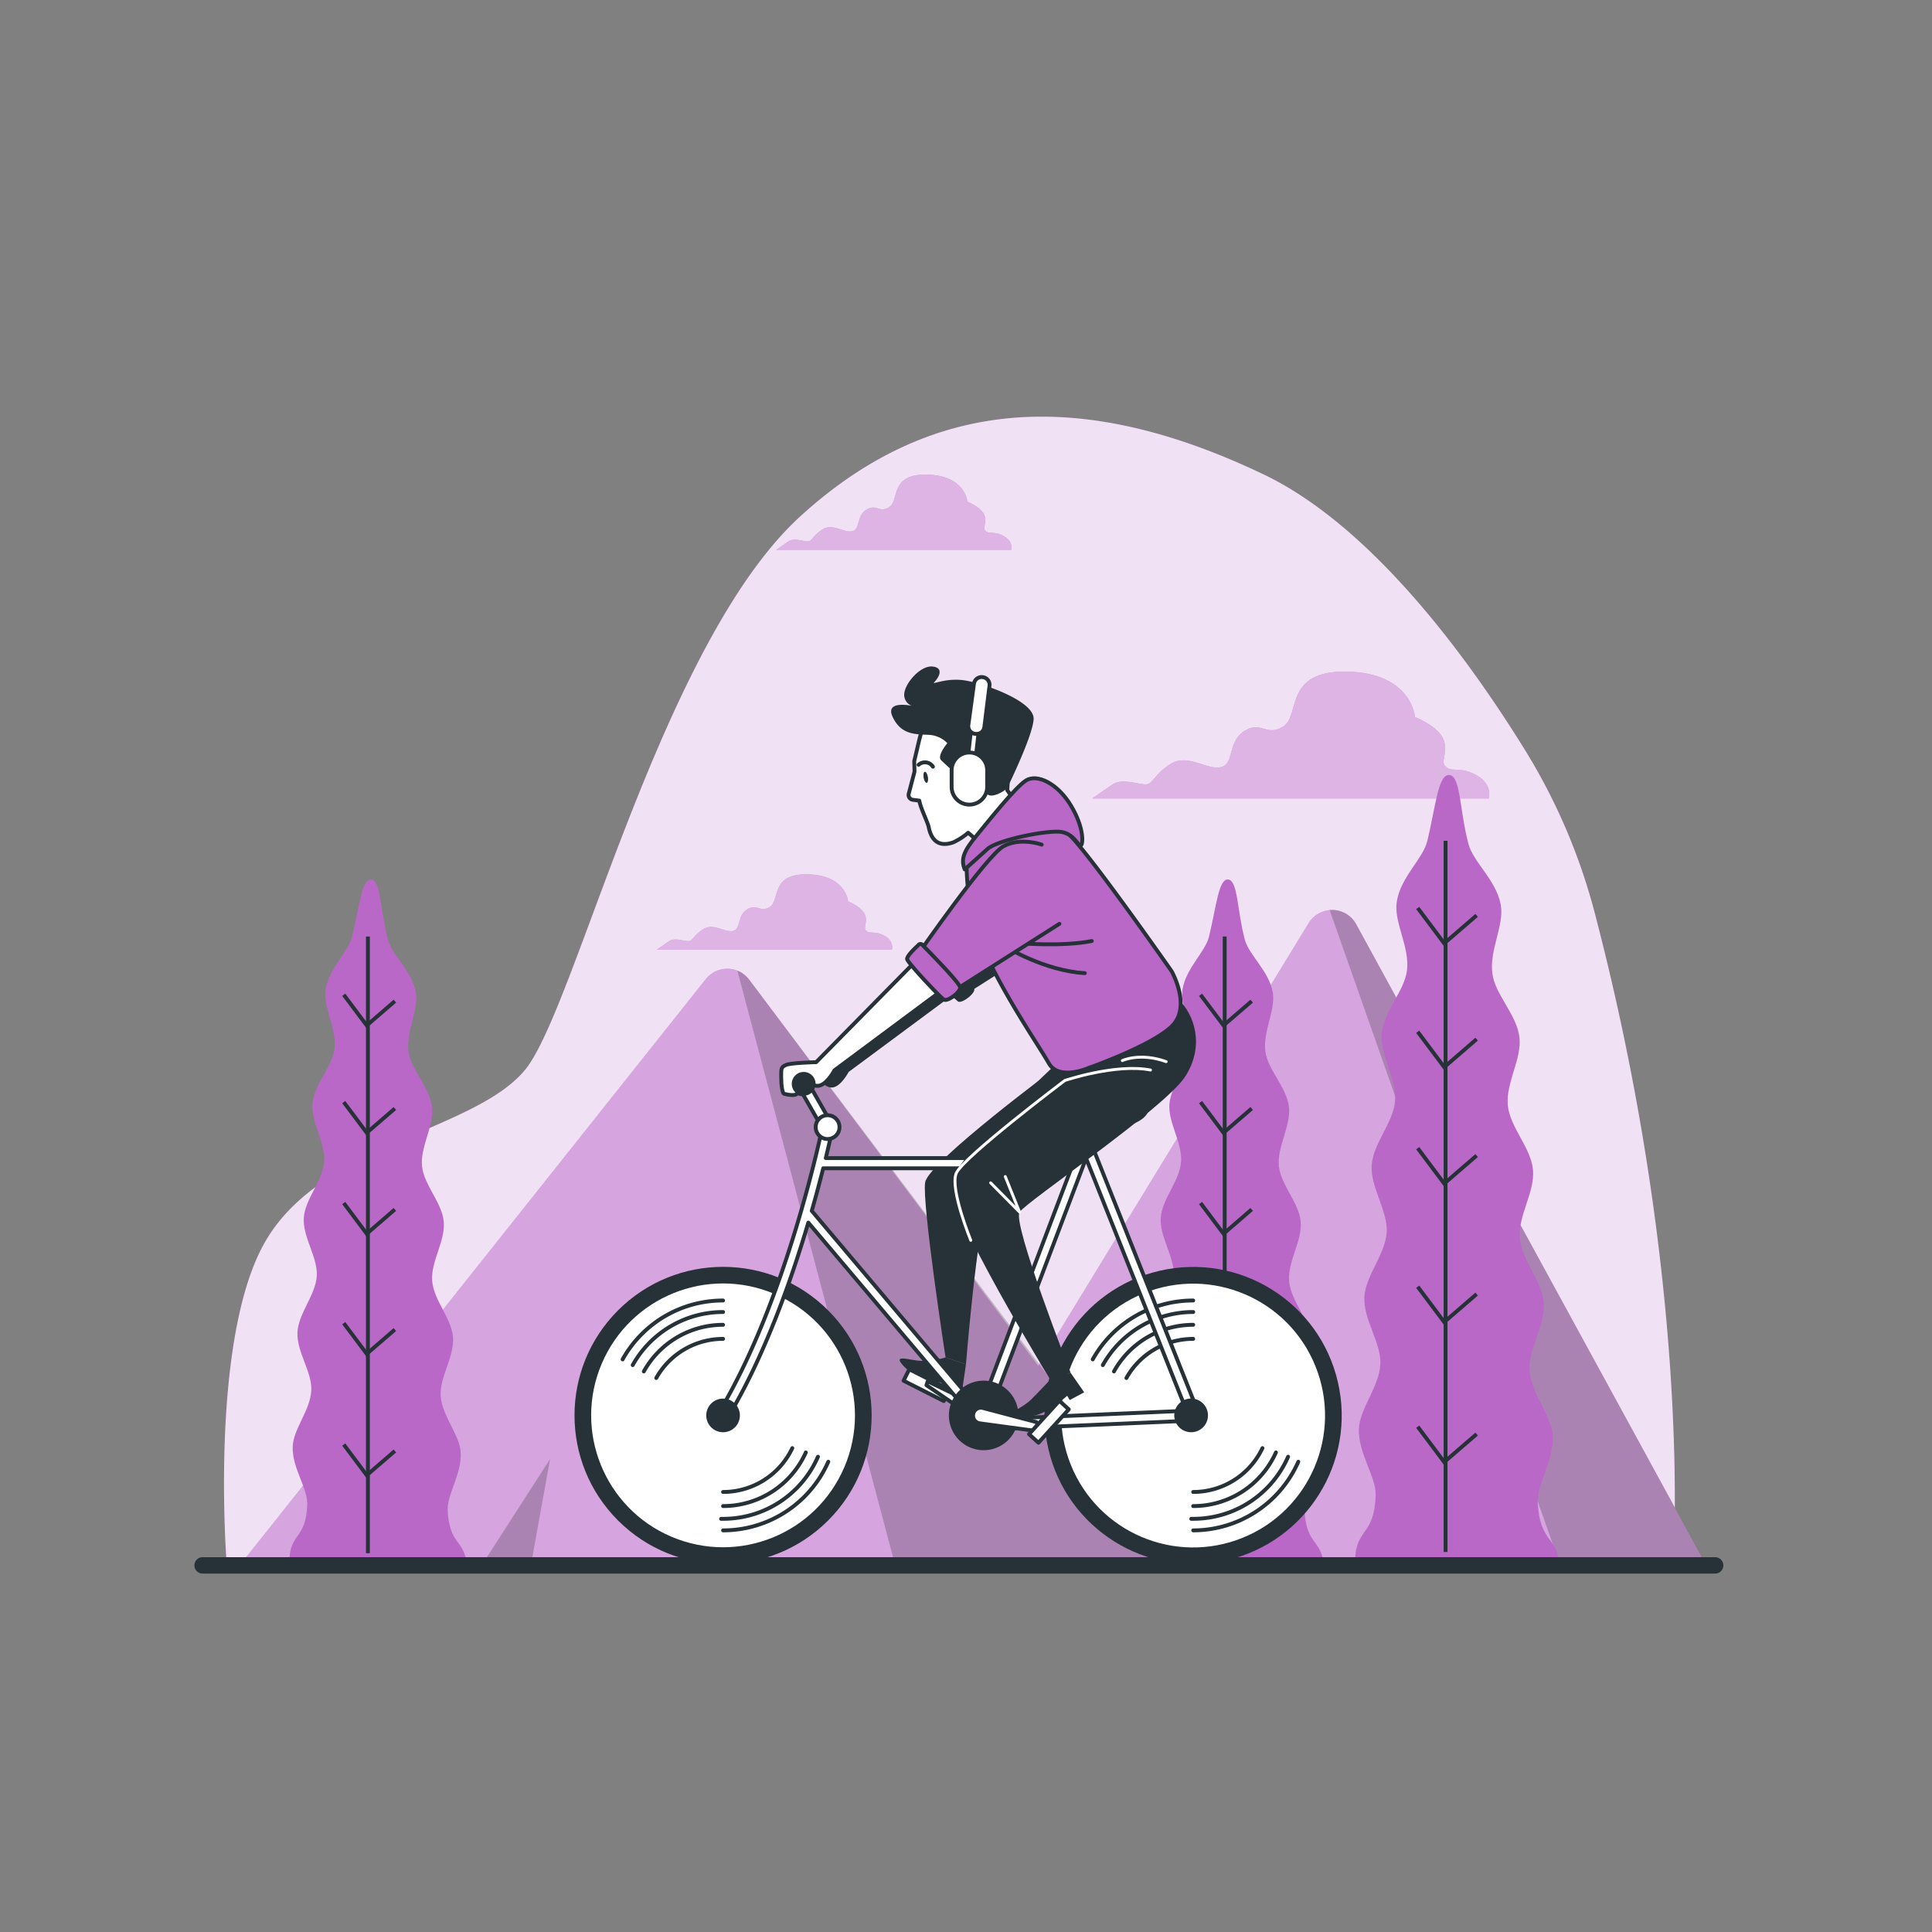 <svg xmlns="http://www.w3.org/2000/svg" viewBox="0 0 500 500"><rect x="0" y="0" width="500" height="500" fill="#808080" stroke="none"/><g id="freepik--background-simple--inject-349"><path d="M412.77,236.48a154.35,154.35,0,0,0-18-42.2c-14.19-23-39.31-57.93-67.79-71.52-44-21-84-22-120,11s-58,127-71,143-52,19-67,44-10.31,84-10.31,84H433S438.24,334,412.77,236.48Z" style="fill:#BA68C8"></path><path d="M412.77,236.48a154.35,154.35,0,0,0-18-42.2c-14.19-23-39.31-57.93-67.79-71.52-44-21-84-22-120,11s-58,127-71,143-52,19-67,44-10.31,84-10.31,84H433S438.24,334,412.77,236.48Z" style="fill:#fff;opacity:0.8"></path></g><g id="freepik--Clouds--inject-349"><path d="M382,200.57c-4.46-2.43-6.48-.4-8.11-2.43s4.46-7.3-7.7-12.57c0,0-.81-11.35-17.43-11.75S336.61,185.17,332.15,188s-5.68-1.62-10.14,1.22-2.43,8.51-6.08,9.33-8.51-3.65-13-.82S298.5,203,296.47,203s-6.08-1.63-8.51,0-5.27,3.64-5.27,3.64H385.26S386.47,203,382,200.57Z" style="fill:#BA68C8"></path><path d="M382,200.57c-4.46-2.43-6.48-.4-8.11-2.43s4.46-7.3-7.7-12.57c0,0-.81-11.35-17.43-11.75S336.61,185.17,332.15,188s-5.68-1.62-10.14,1.22-2.43,8.51-6.08,9.33-8.51-3.65-13-.82S298.5,203,296.47,203s-6.08-1.63-8.51,0-5.27,3.64-5.27,3.64H385.26S386.47,203,382,200.57Z" style="fill:#BA68C8;opacity:0.5"></path><path d="M259.72,138.72c-2.64-1.45-3.84-.24-4.8-1.45s2.64-4.32-4.57-7.44c0,0-.48-6.73-10.33-7s-7.21,6.73-9.85,8.41-3.37-1-6,.72-1.44,5-3.6,5.53-5.05-2.17-7.69-.49-2.65,3.13-3.85,3.13-3.6-1-5,0-3.13,2.16-3.13,2.16h60.79S262.36,140.16,259.72,138.72Z" style="fill:#BA68C8"></path><path d="M259.72,138.72c-2.64-1.45-3.84-.24-4.8-1.45s2.64-4.32-4.57-7.44c0,0-.48-6.73-10.33-7s-7.21,6.73-9.85,8.41-3.37-1-6,.72-1.44,5-3.6,5.53-5.05-2.17-7.69-.49-2.65,3.13-3.85,3.13-3.6-1-5,0-3.13,2.16-3.13,2.16h60.79S262.36,140.16,259.72,138.72Z" style="fill:#BA68C8;opacity:0.5"></path><path d="M228.84,242.17c-2.64-1.44-3.84-.24-4.81-1.44s2.65-4.33-4.56-7.45c0,0-.48-6.73-10.33-7s-7.21,6.73-9.85,8.41-3.37-1-6,.72-1.44,5.05-3.61,5.53-5-2.17-7.68-.48-2.65,3.12-3.85,3.12-3.6-1-5,0-3.12,2.16-3.12,2.16h60.79S231.48,243.61,228.84,242.17Z" style="fill:#BA68C8"></path><path d="M228.84,242.17c-2.64-1.44-3.84-.24-4.81-1.44s2.65-4.33-4.56-7.45c0,0-.48-6.73-10.33-7s-7.21,6.73-9.85,8.41-3.37-1-6,.72-1.44,5.05-3.61,5.53-5-2.17-7.68-.48-2.65,3.12-3.85,3.12-3.6-1-5,0-3.12,2.16-3.12,2.16h60.79S231.48,243.61,228.84,242.17Z" style="fill:#BA68C8;opacity:0.5"></path><g style="opacity:0.5"><path d="M382,200.57c-4.46-2.43-6.48-.4-8.11-2.43s4.46-7.3-7.7-12.57c0,0-.81-11.35-17.43-11.75S336.61,185.17,332.15,188s-5.68-1.62-10.14,1.22-2.43,8.51-6.08,9.33-8.51-3.65-13-.82S298.5,203,296.47,203s-6.08-1.63-8.51,0-5.27,3.64-5.27,3.64H385.26S386.47,203,382,200.57Z" style="fill:#fff"></path><path d="M382,200.57c-4.46-2.43-6.48-.4-8.11-2.43s4.46-7.3-7.7-12.57c0,0-.81-11.35-17.43-11.75S336.61,185.17,332.15,188s-5.68-1.62-10.14,1.22-2.43,8.51-6.08,9.33-8.51-3.65-13-.82S298.5,203,296.47,203s-6.08-1.63-8.51,0-5.27,3.64-5.27,3.64H385.26S386.47,203,382,200.57Z" style="fill:#fff;opacity:0.5"></path></g><g style="opacity:0.5"><path d="M259.72,138.72c-2.64-1.45-3.84-.24-4.8-1.45s2.64-4.32-4.57-7.44c0,0-.48-6.73-10.33-7s-7.21,6.73-9.85,8.41-3.37-1-6,.72-1.44,5-3.6,5.53-5.05-2.17-7.69-.49-2.65,3.13-3.85,3.13-3.6-1-5,0-3.13,2.16-3.13,2.16h60.79S262.36,140.16,259.72,138.72Z" style="fill:#fff"></path><path d="M259.72,138.72c-2.64-1.45-3.84-.24-4.8-1.45s2.64-4.32-4.57-7.44c0,0-.48-6.73-10.33-7s-7.21,6.73-9.85,8.41-3.37-1-6,.72-1.44,5-3.6,5.53-5.05-2.17-7.69-.49-2.65,3.13-3.85,3.13-3.6-1-5,0-3.13,2.16-3.13,2.16h60.79S262.36,140.16,259.72,138.72Z" style="fill:#fff;opacity:0.5"></path></g><g style="opacity:0.5"><path d="M228.84,242.17c-2.64-1.44-3.84-.24-4.81-1.44s2.65-4.33-4.56-7.45c0,0-.48-6.73-10.33-7s-7.21,6.73-9.85,8.41-3.37-1-6,.72-1.44,5.05-3.61,5.53-5-2.17-7.68-.48-2.65,3.12-3.85,3.12-3.6-1-5,0-3.12,2.16-3.12,2.16h60.79S231.48,243.61,228.84,242.17Z" style="fill:#fff"></path><path d="M228.84,242.17c-2.64-1.44-3.84-.24-4.81-1.44s2.65-4.33-4.56-7.45c0,0-.48-6.73-10.33-7s-7.21,6.73-9.85,8.41-3.37-1-6,.72-1.44,5.05-3.61,5.53-5-2.17-7.68-.48-2.65,3.12-3.85,3.12-3.6-1-5,0-3.12,2.16-3.12,2.16h60.79S231.48,243.61,228.84,242.17Z" style="fill:#fff;opacity:0.5"></path></g></g><g id="freepik--Mountains--inject-349"><path d="M62.55,404.45,182.67,253.38a7.09,7.09,0,0,1,11.23.17l74.78,99.94,70-114.6a7.1,7.1,0,0,1,12.28.3l89.85,164.49Z" style="fill:#BA68C8"></path><path d="M62.55,404.45,182.67,253.38a7.09,7.09,0,0,1,11.23.17l74.78,99.94,70-114.6a7.1,7.1,0,0,1,12.28.3l89.85,164.49Z" style="fill:#fff;opacity:0.4"></path><g style="opacity:0.2"><path d="M190.83,251.2l40.58,152.9,75.9-.15L193.9,253.55A7,7,0,0,0,190.83,251.2Z"></path><path d="M351,239.19a7.06,7.06,0,0,0-6.89-3.66l59.2,168.22,37.54-.07Z"></path></g><polygon points="137.67 403.56 142.36 377.6 125.64 403.56 137.67 403.56" style="opacity:0.2"></polygon></g><g id="freepik--Trees--inject-349"><path d="M352,404h51.54c-1-6.31-5-5.2-5.58-15-.27-4.92,4.29-11,3.89-17.47-.32-5.32-5.57-10.78-6-16.87-.37-5.5,4.11-11.59,3.68-17.52-.41-5.6-5.73-11-6.2-16.79s3.92-11.83,3.41-17.57-5.94-11-6.51-16.67c-.59-5.82,3.66-12.08,3-17.65-.69-5.91-6.27-11-7-16.45-.85-6.07,3.1-12.54,2.18-17.78-1.13-6.41-7.1-11.05-8.36-15.78-2.34-8.81-2-17.3-4.81-17.86-3-.59-3.62,7.74-5.85,17.05-1.13,4.67-7,9.41-7.92,15.83-.78,5.19,3.35,11.51,2.67,17.55-.6,5.4-6,10.6-6.57,16.48-.49,5.52,3.92,11.62,3.48,17.4-.42,5.61-5.69,11-6.06,16.68s4.19,11.68,3.88,17.31c-.32,5.78-5.5,11.23-5.76,16.79-.29,5.87,4.35,11.8,4.13,17.25-.25,6-5.36,11.57-5.55,16.85-.23,6.41,4.48,12.33,4.33,17.21-.31,10.59-5.16,8.4-5.33,16.92Z" style="fill:#BA68C8"></path><line x1="374.11" y1="217.6" x2="374.11" y2="401.65" style="fill:none;stroke:#263238;stroke-miterlimit:10"></line><polyline points="382.15 236.9 373.76 244.14 366.9 234.99" style="fill:none;stroke:#263238;stroke-miterlimit:10"></polyline><polyline points="382.15 268.93 373.76 276.18 366.9 267.02" style="fill:none;stroke:#263238;stroke-miterlimit:10"></polyline><polyline points="382.15 299.06 373.76 306.31 366.9 297.15" style="fill:none;stroke:#263238;stroke-miterlimit:10"></polyline><polyline points="382.15 334.91 373.76 342.15 366.9 333" style="fill:none;stroke:#263238;stroke-miterlimit:10"></polyline><polyline points="382.15 371.14 373.76 378.38 366.9 369.23" style="fill:none;stroke:#263238;stroke-miterlimit:10"></polyline><path d="M297.77,404h44.69c-.86-5.47-4.37-4.51-4.84-13-.23-4.26,3.72-9.54,3.38-15.14-.29-4.62-4.84-9.35-5.19-14.63-.32-4.77,3.56-10,3.19-15.19-.36-4.86-5-9.51-5.38-14.56s3.4-10.26,3-15.24-5.15-9.55-5.65-14.46,3.17-10.47,2.61-15.3c-.6-5.12-5.43-9.55-6.09-14.27-.73-5.25,2.7-10.87,1.9-15.41-1-5.56-6.16-9.58-7.25-13.68-2-7.64-1.78-15-4.17-15.49-2.56-.51-3.14,6.71-5.08,14.78-1,4-6,8.16-6.87,13.73-.67,4.5,2.91,10,2.32,15.21-.52,4.69-5.23,9.2-5.69,14.29-.44,4.8,3.39,10.08,3,15.09s-4.93,9.52-5.25,14.47,3.63,10.13,3.36,15-4.77,9.74-5,14.56c-.24,5.09,3.78,10.23,3.58,15-.21,5.24-4.64,10-4.8,14.61-.2,5.56,3.88,10.69,3.75,14.92-.27,9.19-4.47,7.28-4.63,14.68Z" style="fill:#BA68C8"></path><line x1="316.95" y1="242.37" x2="316.95" y2="401.97" style="fill:none;stroke:#263238;stroke-miterlimit:10"></line><polyline points="323.93 259.1 316.65 265.38 310.7 257.45" style="fill:none;stroke:#263238;stroke-miterlimit:10"></polyline><polyline points="323.93 286.88 316.65 293.16 310.7 285.23" style="fill:none;stroke:#263238;stroke-miterlimit:10"></polyline><polyline points="323.93 313 316.65 319.29 310.7 311.35" style="fill:none;stroke:#263238;stroke-miterlimit:10"></polyline><polyline points="323.93 344.09 316.65 350.37 310.7 342.44" style="fill:none;stroke:#263238;stroke-miterlimit:10"></polyline><polyline points="323.93 375.51 316.65 381.79 310.7 373.85" style="fill:none;stroke:#263238;stroke-miterlimit:10"></polyline><path d="M76,404h44.69c-.86-5.47-4.37-4.51-4.83-13-.24-4.26,3.71-9.54,3.37-15.14-.28-4.62-4.83-9.35-5.19-14.63-.31-4.77,3.57-10,3.19-15.19-.35-4.86-5-9.51-5.38-14.56s3.41-10.26,3-15.24-5.14-9.55-5.64-14.46,3.17-10.47,2.61-15.3c-.6-5.12-5.44-9.55-6.09-14.27-.73-5.25,2.69-10.87,1.89-15.41-1-5.56-6.16-9.58-7.24-13.68-2-7.64-1.78-15-4.17-15.49-2.56-.51-3.15,6.71-5.08,14.78-1,4-6,8.16-6.87,13.73-.67,4.5,2.9,10,2.32,15.21-.53,4.69-5.24,9.2-5.7,14.29-.43,4.8,3.4,10.08,3,15.09s-4.94,9.52-5.26,14.47,3.63,10.13,3.36,15-4.76,9.74-5,14.56c-.25,5.09,3.77,10.23,3.58,15-.22,5.24-4.65,10-4.81,14.61-.2,5.56,3.89,10.69,3.76,14.92-.27,9.19-4.48,7.28-4.63,14.68Z" style="fill:#BA68C8"></path><line x1="95.21" y1="242.37" x2="95.21" y2="401.97" style="fill:none;stroke:#263238;stroke-miterlimit:10"></line><polyline points="102.19 259.1 94.91 265.38 88.96 257.45" style="fill:none;stroke:#263238;stroke-miterlimit:10"></polyline><polyline points="102.19 286.88 94.91 293.16 88.96 285.23" style="fill:none;stroke:#263238;stroke-miterlimit:10"></polyline><polyline points="102.19 313 94.91 319.29 88.96 311.35" style="fill:none;stroke:#263238;stroke-miterlimit:10"></polyline><polyline points="102.19 344.09 94.91 350.37 88.96 342.44" style="fill:none;stroke:#263238;stroke-miterlimit:10"></polyline><polyline points="102.19 375.51 94.91 381.79 88.96 373.85" style="fill:none;stroke:#263238;stroke-miterlimit:10"></polyline></g><g id="freepik--Character--inject-349"><circle cx="308.8" cy="366.31" r="38.45" transform="translate(-74.81 79.28) rotate(-13.06)" style="fill:#263238"></circle><circle cx="308.8" cy="366.31" r="34.13" transform="translate(-114.79 142.46) rotate(-22.01)" style="fill:#fff"></circle><path d="M308.8,396.06A29.75,29.75,0,0,0,336,378.3" style="fill:none;stroke:#263238;stroke-linecap:round;stroke-linejoin:round"></path><path d="M308.8,336.57a29.73,29.73,0,0,0-26,15.24" style="fill:none;stroke:#263238;stroke-linecap:round;stroke-linejoin:round"></path><path d="M308.8,339.55a26.77,26.77,0,0,0-23.39,13.74" style="fill:none;stroke:#263238;stroke-linecap:round;stroke-linejoin:round"></path><path d="M308.29,393.07h.51A26.78,26.78,0,0,0,333.36,377" style="fill:none;stroke:#263238;stroke-linecap:round;stroke-linejoin:round"></path><path d="M308.8,342.86a23.44,23.44,0,0,0-20.51,12.07" style="fill:none;stroke:#263238;stroke-linecap:round;stroke-linejoin:round"></path><path d="M308.8,389.77a23.45,23.45,0,0,0,21.41-13.88" style="fill:none;stroke:#263238;stroke-linecap:round;stroke-linejoin:round"></path><path d="M308.8,346.5a19.81,19.81,0,0,0-17.29,10.13" style="fill:none;stroke:#263238;stroke-linecap:round;stroke-linejoin:round"></path><path d="M308.8,386.12a19.81,19.81,0,0,0,17.92-11.35" style="fill:none;stroke:#263238;stroke-linecap:round;stroke-linejoin:round"></path><circle cx="187.13" cy="366.31" r="38.45" transform="translate(-204.21 239.61) rotate(-45)" style="fill:#263238"></circle><circle cx="187.13" cy="366.31" r="34.13" transform="translate(-223.18 395.42) rotate(-67)" style="fill:#fff"></circle><path d="M187.13,396.06a29.75,29.75,0,0,0,27.23-17.76" style="fill:none;stroke:#263238;stroke-linecap:round;stroke-linejoin:round"></path><path d="M187.13,336.57a29.72,29.72,0,0,0-26,15.24" style="fill:none;stroke:#263238;stroke-linecap:round;stroke-linejoin:round"></path><path d="M187.13,339.55a26.77,26.77,0,0,0-23.39,13.74" style="fill:none;stroke:#263238;stroke-linecap:round;stroke-linejoin:round"></path><path d="M186.62,393.07h.51A26.77,26.77,0,0,0,211.69,377" style="fill:none;stroke:#263238;stroke-linecap:round;stroke-linejoin:round"></path><path d="M187.13,342.86a23.45,23.45,0,0,0-20.51,12.07" style="fill:none;stroke:#263238;stroke-linecap:round;stroke-linejoin:round"></path><path d="M187.13,389.77a23.47,23.47,0,0,0,21.42-13.88" style="fill:none;stroke:#263238;stroke-linecap:round;stroke-linejoin:round"></path><path d="M187.13,346.5a19.82,19.82,0,0,0-17.29,10.13" style="fill:none;stroke:#263238;stroke-linecap:round;stroke-linejoin:round"></path><path d="M187.13,386.12a19.8,19.8,0,0,0,17.92-11.35" style="fill:none;stroke:#263238;stroke-linecap:round;stroke-linejoin:round"></path><path d="M277.88,239.55l-4.63-20.47s-5.5-2-9.9.44c-3.63,2-16.32,19.72-20.64,25.85l-.26-.26a.66.66,0,0,0-1.14,0s-3,2.66-2.88,3.59a7,7,0,0,0,1.14,1.61l-24.69,25s-6.66.15-7.85.74-1.19.74-1.19,3,.3,4.3.74,4.45,3.12.74,3.41-.15-.74-2.52-.74-2.52.74-1.92,2.23-1.33,2.66,2.52,4.59,1.78,3.56-3.86,3.56-3.86l26.67-19.76a17.38,17.38,0,0,0,1.63,1.52c.95.62,4.28-1.89,4.23-3.13a.44.44,0,0,0,0-.14Z" style="fill:#263238"></path><path d="M214.18,293a1.33,1.33,0,0,1-1.15-.67l-6.22-10.88a1.32,1.32,0,0,1,2.3-1.31L215.33,291a1.32,1.32,0,0,1-1.15,2Z" style="fill:#fff;stroke:#263238;stroke-linecap:round;stroke-linejoin:round"></path><path d="M236.83,248.89l-25.61,26s-6.67.15-7.86.74-1.19.74-1.19,3,.3,4.29.75,4.44,3.11.74,3.4-.15-.74-2.52-.74-2.52.74-1.92,2.23-1.33,2.66,2.52,4.59,1.78,3.56-3.85,3.56-3.85L243.8,256.3Z" style="fill:#fff;stroke:#263238;stroke-linecap:round;stroke-linejoin:round"></path><path d="M211.07,280.51a3.08,3.08,0,1,0-3.08,3.07A3.08,3.08,0,0,0,211.07,280.51Z" style="fill:#263238"></path><path d="M291.6,283.31a27.55,27.55,0,0,1-8.81,2.42c-4.84.44-8.14-.22-7,3.3s8.58,4.18,14.09,2.86,8.14-3.3,7.48-6.82S293.36,282.65,291.6,283.31Z" style="fill:#263238"></path><path d="M274.21,275.6s-33.9,25.1-34.78,30.38,5.28,45.34,5.28,45.34l5.28,1.76s2.87-35.66,5.73-42.48,31.26-22.89,31.92-31S281.25,271.42,274.21,275.6Z" style="fill:#263238"></path><path d="M244.71,351.32a26.65,26.65,0,0,1-5.06.88c-2.86.22-6.82-1.32-6.82-.22s4.84,5.29,7.26,5.51,5.5.44,5.5.44l.12,1.71,3.18.93,1.1-7.49Z" style="fill:#263238"></path><rect x="233.93" y="356.83" width="11.67" height="3.3" transform="translate(187.78 -69.64) rotate(26.85)" style="fill:#fff;stroke:#263238;stroke-linecap:round;stroke-linejoin:round"></rect><polygon points="239.76 358.48 253.08 367.61 254.38 364.39 240.09 357.49 239.76 358.48" style="fill:#fff;stroke:#263238;stroke-linecap:round;stroke-linejoin:round"></polygon><path d="M309.54,364.11,282.7,296.68a1.33,1.33,0,0,0-.31-.46l1.42-3.74a1.32,1.32,0,1,0-2.47-.94l-3.1,8.17H213.71c1.15-4.74,1.74-7.64,1.77-7.75a1.32,1.32,0,1,0-2.59-.52c-.09.44-9.18,44.88-26.89,74.19a1.33,1.33,0,0,0,.45,1.81,1.32,1.32,0,0,0,1.81-.45c9.4-15.55,16.39-35.26,20.93-50.58L253,368.25a2.37,2.37,0,0,0,.32.61,2.63,2.63,0,0,0,2.13,1.09h.12l51.65-2.24a2.65,2.65,0,0,0,2.1-1.2A2.62,2.62,0,0,0,309.54,364.11Zm-96.49-61.76h64.19l-23.67,62.5-43.49-51.48C211.27,309.24,212.25,305.5,213.05,302.35Zm42.41,65,25.61-67.6,26,65.35Z" style="fill:#fff;stroke:#263238;stroke-linecap:round;stroke-linejoin:round"></path><path d="M217.26,291.7a3.08,3.08,0,1,0-3.08,3.08A3.08,3.08,0,0,0,217.26,291.7Z" style="fill:#fff;stroke:#263238;stroke-linecap:round;stroke-linejoin:round"></path><path d="M191.48,366.31a4.35,4.35,0,1,0-4.35,4.35A4.35,4.35,0,0,0,191.48,366.31Z" style="fill:#263238"></path><path d="M312.62,366.31a4.36,4.36,0,1,0-4.36,4.35A4.36,4.36,0,0,0,312.62,366.31Z" style="fill:#263238"></path><path d="M263.57,366.31a9,9,0,1,0-9,9A9,9,0,0,0,263.57,366.31Z" style="fill:#263238"></path><path d="M268.26,368.05l-13.88-3.66a2,2,0,0,0-2.48,1.44h0a2,2,0,0,0,1.69,2.53l15.56,2.11Z" style="fill:#fff;stroke:#263238;stroke-linecap:round;stroke-linejoin:round"></path><rect x="265.62" y="366.29" width="11.67" height="3.3" transform="translate(-183.4 321.34) rotate(-47.73)" style="fill:#fff;stroke:#263238;stroke-linecap:round;stroke-linejoin:round"></rect><path d="M274,274.72s-26.57,24.57-27.89,31.39,25.69,50.94,25.69,50.94l5.28-1.76s-15.19-38.75-13.21-41.61,37.52-26.87,42.81-35,2.29-16.26-1.67-20S274,274.72,274,274.72Z" style="fill:#263238"></path><polyline points="256.38 306.12 263.86 313.68 260.16 304.49" style="fill:none;stroke:#fff;stroke-linecap:round;stroke-linejoin:round;stroke-width:0.75px"></polyline><path d="M251.24,321s-5.41-13.25-3.79-17.31,28.12-24.06,28.12-24.06,13.25-4.46,22.18-2.71" style="fill:none;stroke:#fff;stroke-linecap:round;stroke-linejoin:round;stroke-width:0.75px"></path><path d="M290.45,274.48s4.59-2.16,11.35.27" style="fill:none;stroke:#fff;stroke-linecap:round;stroke-linejoin:round;stroke-width:0.75px"></path><path d="M271.79,357.05s-2.42,2.64-4.85,5.06-5.5,3.08-4.4,3.74,2.86,1.32,6.17.22,7.48-4.84,7.48-4.84l.66,1.1,3.74-2-3.52-5.06Z" style="fill:#263238"></path><path d="M258.33,187.17a16.67,16.67,0,0,0-14-4.76c-4.71.85-6,7.24-6.9,11.08L236.6,197l.08,2.69-1.5,5.72a1.26,1.26,0,0,0,1.06,1.58l1.68.22c.29,1.87,2.19,5.59,2.44,6.89,1,5,4.27,4.65,6.4,3.88a17.45,17.45,0,0,0,3.8-2.46l5,4.23,8.94-9.73-3.82-5.52S261.83,190.84,258.33,187.17Z" style="fill:#fff;stroke:#263238;stroke-linecap:round;stroke-linejoin:round"></path><path d="M240.14,201.06c.14.79,0,1.48-.31,1.53s-.67-.54-.8-1.33,0-1.48.3-1.53S240,200.27,240.14,201.06Z" style="fill:#263238"></path><path d="M237.73,197.93a2.45,2.45,0,0,1,3.71.49" style="fill:none;stroke:#263238;stroke-linecap:round;stroke-linejoin:round"></path><path d="M245.17,192.33s-2.67,3.17-1.67,4.34a51.93,51.93,0,0,0,4.33,3.83s2.34-4.17,5.67-2.5.67,5.67,1.83,7.33,5.17-.83,5.5-1.66,6.34-13,6.67-17.5-12-9-17.33-10-9.34,1.33-8.34.33,2.67-3.67-.5-4S234,177,234,179.83a3,3,0,0,0,2.83,3s-8-2-5.83,2.67,5.83,4.5,9.17,4.67A7.19,7.19,0,0,1,245.17,192.33Z" style="fill:#263238"></path><path d="M251.33,198.5h-.11a1,1,0,0,1-.88-1.1l1.17-10.34a1,1,0,1,1,2,.23l-1.16,10.33A1,1,0,0,1,251.33,198.5Z" style="fill:#fff;stroke:#263238;stroke-miterlimit:10"></path><path d="M250.88,208.23h0a4.59,4.59,0,0,1-4.6-4.59v-4.3a4.6,4.6,0,0,1,4.6-4.59h0a4.6,4.6,0,0,1,4.6,4.59v4.3A4.59,4.59,0,0,1,250.88,208.23Z" style="fill:#fff;stroke:#263238;stroke-miterlimit:10"></path><path d="M252.06,177l-1.45,10.64a2,2,0,0,0,1.77,2.28l.12,0a2,2,0,0,0,2.25-1.76l1.33-10.66a2,2,0,0,0-1.76-2.26h0A2,2,0,0,0,252.06,177Z" style="fill:#fff;stroke:#263238;stroke-miterlimit:10"></path><path d="M265.84,206s-16,14.51-15.77,16.93-.28,13.22,5.66,25.33,13.06,22.29,15.7,26.91,10.33,1.2,10.33,1.2,16.17-5.67,21.45-10.73,0-14.3,0-14.3-19.54-27.95-25.92-34.77A94.81,94.81,0,0,0,265.84,206Z" style="fill:#BA68C8;stroke:#263238;stroke-linecap:round;stroke-linejoin:round"></path><path d="M249.67,225s3.25-2.89,5.88-5.28,15.95-5.05,19.28-4.39,4.17,3.67,4.84,3.5,1-4.5-2.5-10.33-8.84-8.33-11.67-6.5-9.83,10.67-12.83,14.33S248.5,222.17,249.67,225Z" style="fill:#BA68C8;stroke:#263238;stroke-linecap:round;stroke-linejoin:round"></path><path d="M264.38,244.13s10.72.89,18.17-.6" style="fill:none;stroke:#263238;stroke-linecap:round;stroke-linejoin:round"></path><path d="M260.2,245s10.13,6.26,20.56,6.85" style="fill:none;stroke:#263238;stroke-linecap:round;stroke-linejoin:round"></path><path d="M269.59,218.59s-5.51-2-9.91.44S237.57,247,237.57,247l9,9.63,27.6-17.54" style="fill:#BA68C8;stroke:#263238;stroke-linecap:round;stroke-linejoin:round"></path><path d="M237.64,244.63s-3,2.66-2.88,3.59,8.55,9.86,9.5,10.47,4.28-1.89,4.23-3.13-9.71-10.94-9.71-10.94A.66.66,0,0,0,237.64,244.63Z" style="fill:#BA68C8;stroke:#263238;stroke-linecap:round;stroke-linejoin:round"></path></g><g id="freepik--Floor--inject-349"><path d="M52.44,407.24H443.88a2.12,2.12,0,0,0,2.12-2.12h0a2.12,2.12,0,0,0-2.12-2.12H52.44a2.12,2.12,0,0,0-2.13,2.12h0A2.12,2.12,0,0,0,52.44,407.24Z" style="fill:#263238"></path></g></svg>